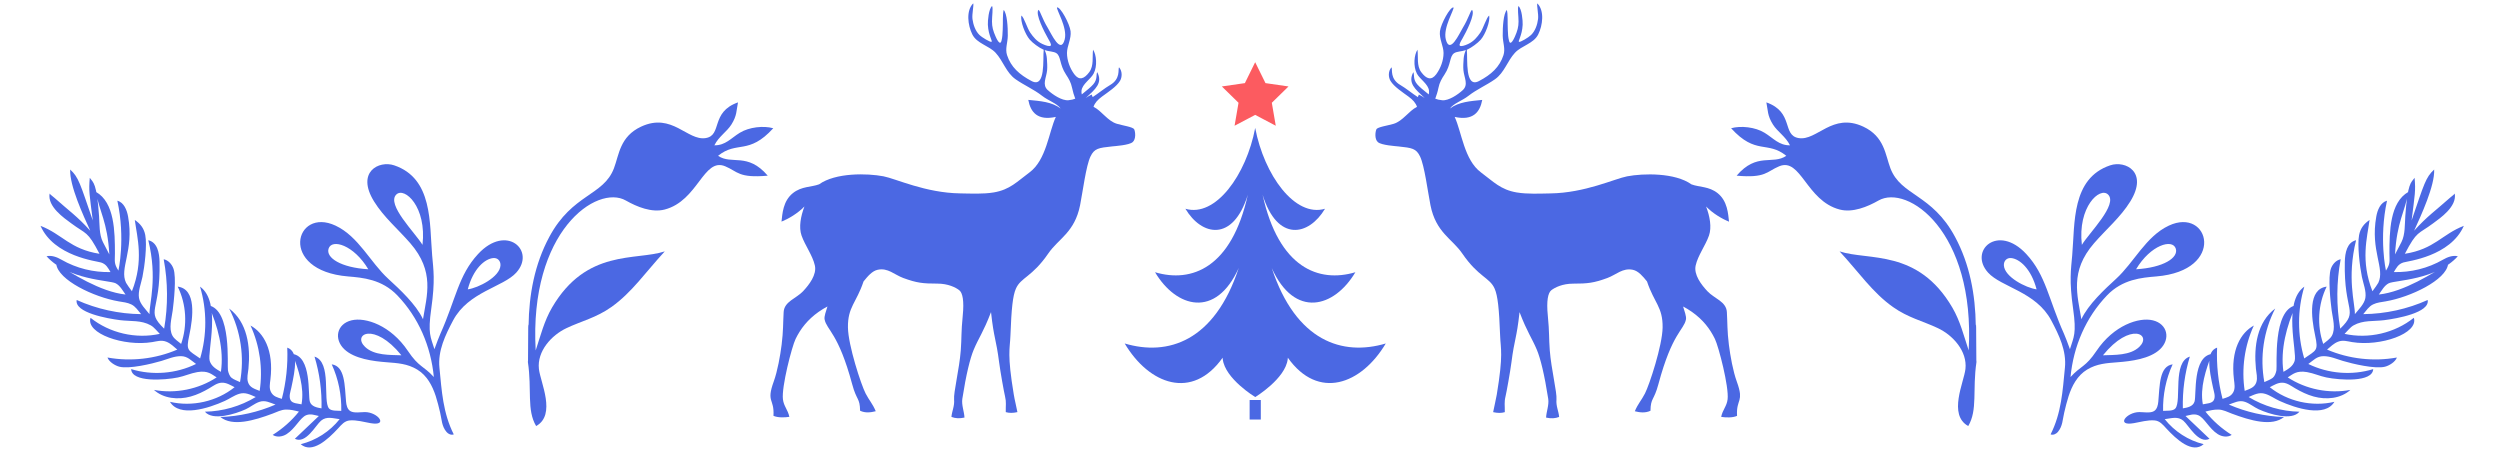 <svg width="403" height="75" viewBox="0 0 403 75" fill="none" xmlns="http://www.w3.org/2000/svg">
<g clip-path="url(#clip0_179_21729)">
<path d="M222.128 22.921C222.714 23.413 224.956 23.553 225.408 23.603C227.617 23.838 228.281 23.922 228.912 25.22C229.631 26.703 230.161 30.91 230.591 33.08C231.472 37.489 234.066 38.462 235.712 40.856C238.351 44.705 240.142 44.705 240.945 46.551C241.436 47.687 241.659 49.735 241.821 54.115C241.899 56.308 242.368 57.035 241.28 63.609C241.112 64.599 240.895 65.36 240.694 66.439C241.447 66.602 242.005 66.602 242.574 66.439C242.596 65.315 242.451 64.873 242.697 63.871C242.853 63.234 243.444 59.95 243.64 58.439C244.136 54.551 244.471 54.697 244.951 50.316C246.206 53.606 246.948 54.484 247.751 56.409C248.315 57.768 248.962 60.336 249.575 64.297C249.726 65.281 249.268 66.361 249.229 67.318C250.089 67.497 250.697 67.452 251.333 67.211C251.255 66.266 250.808 65.466 250.903 64.409C251.009 63.273 250.061 59.519 249.826 56.498C249.665 54.411 249.782 53.651 249.508 50.881C249.268 48.476 249.536 47.223 250.066 46.792C250.635 46.339 251.879 45.724 253.586 45.724C255.93 45.724 256.917 45.617 259.098 44.817C260.538 44.286 261.57 43.145 263.215 43.491C264.114 43.681 264.828 44.543 265.497 45.371C266.674 48.873 268.058 49.483 268.013 52.795C267.974 55.681 265.893 62.014 265.174 63.418C264.582 64.576 264.052 65.052 263.533 66.294C264.331 66.495 265.213 66.613 266.055 66.216C266.094 64.09 266.613 64.621 267.333 61.936C269.547 53.667 271.411 53.237 271.773 51.514C271.879 50.999 271.533 50.16 271.316 49.41C271.773 49.651 272.242 49.919 272.733 50.272C274.518 51.53 275.65 52.996 276.448 54.646C277.04 55.86 278.73 62.361 278.49 64.364C278.356 65.499 277.692 66.037 277.452 67.2C278.211 67.318 279.293 67.362 280.013 67.038C279.851 64.19 281.212 64.923 279.974 61.516C279.355 59.816 278.925 57.377 278.696 55.564C278.417 53.36 278.473 52.011 278.373 50.311C278.272 48.593 276.359 48.146 275.243 46.954C274.261 45.908 273.006 44.286 273.341 42.798C273.703 41.175 274.931 39.564 275.489 37.97C275.952 36.644 275.628 34.865 275.02 33.287C276.113 34.412 277.575 35.273 278.719 35.732C278.579 34.496 278.484 32.409 276.878 31.133C275.466 30.015 273.932 30.199 272.66 29.718C270.005 27.822 264.917 27.922 262.284 28.426C260.292 28.806 255.5 31.1 249.927 31.178C248.181 31.206 246.206 31.312 244.487 31.021C241.888 30.579 240.727 29.27 238.741 27.799C236.019 25.791 235.628 21.287 234.496 18.848C237.425 19.491 238.568 18.115 238.937 16.107C237.045 16.297 235.149 16.415 233.72 17.5C234.351 16.638 235.69 16.252 236.716 15.447C238.061 14.395 239.601 13.752 240.995 12.773C242.507 11.71 242.987 9.83 244.203 8.515C245.274 7.357 247.216 7.038 247.957 5.556C248.688 4.096 248.995 1.707 247.812 0.543C247.695 0.885 248.036 2.267 247.935 3.067C247.824 3.973 247.478 4.991 246.814 5.634C246.34 6.093 245.118 6.787 244.895 6.753C244.593 6.714 245.375 5.791 245.453 3.984C245.481 3.374 245.324 1.411 244.772 0.974C244.593 1.315 244.789 2.597 244.789 3.464C244.789 4.331 244.61 4.985 244.192 5.925C244.064 6.211 243.478 7.486 243.255 6.569C243.093 5.925 243.098 5.573 243.059 4.801C242.998 3.643 243.098 2.244 242.898 1.601C242.356 2.222 242.223 4.331 242.239 5.752C242.25 6.899 242.697 7.855 242.356 8.901C241.737 10.803 240.387 12.034 238.407 13.069C236.108 14.278 236.61 9.528 236.454 8.018C236.488 8.006 236.521 7.99 236.554 7.978C237.218 7.676 238.211 6.949 238.697 6.395C239.461 5.517 240.236 3.447 240.058 2.507C239.634 2.759 239.121 4.549 238.619 5.271C238.128 5.976 237.575 6.669 236.66 7.094C236.103 7.357 235.478 7.536 235.322 7.357C235.165 7.173 235.511 6.619 235.723 6.255C236.354 5.159 237.86 2.227 237.291 1.59C237.001 1.78 236.744 2.938 235.801 4.487C235.243 5.411 233.704 8.873 233.062 6.345C232.582 4.448 234.502 1.439 234.301 1.198C233.748 1.097 232.264 3.85 232.119 5.03C231.974 6.25 232.7 7.436 232.7 8.538C232.7 9.741 232.231 10.999 231.522 11.967C230.736 13.024 229.933 12.745 229.101 11.626C228.343 10.602 228.644 9.159 228.499 8.012C227.963 8.801 227.774 10.669 228.41 11.878C228.884 12.767 230.234 13.545 230.356 14.613C230.379 14.826 230.356 15.033 230.312 15.223C230.211 15.139 230.105 15.05 229.994 14.96C229.436 14.501 228.867 14.065 228.476 13.617C227.734 12.773 228.036 12.057 227.829 11.632C226.887 13.383 228.158 14.401 229.575 15.721C229.609 15.749 229.642 15.783 229.676 15.81C229.391 15.604 229.079 15.419 228.722 15.245C228.661 15.38 228.605 15.52 228.555 15.654C227.645 15.066 226.619 14.216 225.76 13.718C224.019 12.717 224.499 11.212 224.315 10.848C223.74 11.475 223.796 12.471 224.153 13.047C224.722 13.981 226.039 14.826 227.043 15.564C227.768 16.096 228.214 16.599 228.421 17.22C227.071 17.897 226.161 19.503 224.649 19.962C223.718 20.241 222.05 20.471 221.877 20.845C221.693 21.243 221.548 22.434 222.133 22.927L222.128 22.921ZM232.46 16.157C232.008 16.113 231.662 16.029 231.366 15.906C231.562 15.374 231.757 14.775 231.879 14.155C232.047 13.299 232.415 12.678 232.861 12.006C233.927 10.395 233.642 9.097 234.401 8.577C234.836 8.28 235.578 8.32 236.303 8.073C236.097 8.476 235.98 8.991 235.941 9.422C235.896 9.987 235.852 10.77 235.902 11.307C236.019 12.543 236.755 13.645 235.796 14.529C235.026 15.24 233.525 16.264 232.465 16.163L232.46 16.157Z" fill="#4B68E3"/>
<path d="M182.82 20.84C182.647 20.465 180.979 20.236 180.047 19.956C178.53 19.503 177.626 17.897 176.276 17.215C176.482 16.594 176.934 16.09 177.654 15.559C178.658 14.82 179.975 13.976 180.544 13.041C180.895 12.465 180.951 11.469 180.382 10.843C180.192 11.207 180.672 12.711 178.937 13.713C178.072 14.211 177.051 15.061 176.142 15.648C176.092 15.514 176.042 15.38 175.975 15.24C175.618 15.413 175.3 15.604 175.021 15.805C175.054 15.771 175.088 15.743 175.121 15.716C176.538 14.39 177.816 13.377 176.867 11.626C176.661 12.046 176.957 12.767 176.22 13.612C175.824 14.06 175.261 14.496 174.703 14.955C174.591 15.044 174.491 15.134 174.385 15.218C174.335 15.033 174.318 14.826 174.34 14.608C174.463 13.539 175.819 12.762 176.287 11.872C176.929 10.669 176.739 8.795 176.198 8.007C176.053 9.153 176.354 10.597 175.595 11.62C174.764 12.739 173.961 13.019 173.174 11.962C172.46 10.999 171.997 9.735 171.997 8.532C171.997 7.43 172.722 6.244 172.577 5.025C172.432 3.844 170.954 1.097 170.396 1.193C170.195 1.433 172.114 4.443 171.634 6.339C170.993 8.868 169.459 5.405 168.895 4.482C167.952 2.927 167.696 1.774 167.406 1.584C166.837 2.216 168.343 5.153 168.973 6.25C169.18 6.614 169.531 7.167 169.375 7.352C169.219 7.537 168.594 7.352 168.036 7.089C167.121 6.664 166.563 5.97 166.078 5.265C165.576 4.544 165.063 2.753 164.639 2.502C164.46 3.442 165.236 5.511 166 6.39C166.485 6.949 167.473 7.671 168.142 7.973C168.176 7.984 168.209 7.995 168.243 8.012C168.086 9.523 168.588 14.278 166.29 13.064C164.315 12.023 162.959 10.798 162.34 8.896C162 7.855 162.446 6.893 162.457 5.746C162.474 4.325 162.34 2.216 161.799 1.595C161.598 2.239 161.699 3.643 161.637 4.795C161.593 5.567 161.598 5.925 161.442 6.563C161.213 7.481 160.628 6.205 160.505 5.92C160.086 4.98 159.908 4.337 159.908 3.458C159.908 2.58 160.109 1.31 159.925 0.969C159.378 1.4 159.216 3.363 159.244 3.979C159.322 5.786 160.103 6.703 159.802 6.748C159.579 6.776 158.357 6.088 157.883 5.629C157.225 4.986 156.879 3.967 156.761 3.061C156.661 2.261 157.001 0.874 156.884 0.538C155.702 1.702 156.008 4.085 156.739 5.551C157.481 7.033 159.423 7.352 160.494 8.51C161.71 9.825 162.195 11.704 163.701 12.767C165.091 13.746 166.636 14.39 167.98 15.441C169.012 16.247 170.346 16.639 170.976 17.494C169.548 16.404 167.651 16.286 165.76 16.102C166.128 18.11 167.277 19.492 170.201 18.843C169.068 21.282 168.678 25.785 165.955 27.794C163.964 29.265 162.809 30.574 160.209 31.016C158.491 31.307 156.522 31.201 154.77 31.173C149.197 31.094 144.405 28.801 142.413 28.42C139.78 27.917 134.697 27.816 132.036 29.713C130.764 30.188 129.23 30.009 127.819 31.128C126.212 32.404 126.117 34.49 125.978 35.727C127.122 35.268 128.583 34.406 129.677 33.282C129.069 34.865 128.745 36.638 129.208 37.964C129.766 39.559 130.993 41.17 131.356 42.792C131.691 44.28 130.435 45.903 129.453 46.949C128.338 48.135 126.424 48.588 126.324 50.305C126.223 52.006 126.279 53.354 126 55.559C125.771 57.365 125.336 59.81 124.723 61.511C123.484 64.918 124.845 64.185 124.684 67.032C125.403 67.351 126.48 67.312 127.244 67.195C127.004 66.031 126.341 65.494 126.207 64.358C125.967 62.356 127.657 55.855 128.248 54.641C129.046 52.996 130.184 51.531 131.969 50.266C132.466 49.919 132.929 49.645 133.386 49.405C133.169 50.154 132.817 50.993 132.929 51.508C133.286 53.231 135.149 53.668 137.37 61.931C138.089 64.616 138.608 64.084 138.647 66.21C139.49 66.613 140.366 66.49 141.169 66.288C140.65 65.046 140.126 64.571 139.529 63.413C138.809 62.009 136.728 55.676 136.689 52.789C136.644 49.477 138.028 48.868 139.205 45.366C139.875 44.538 140.589 43.676 141.487 43.486C143.133 43.133 144.165 44.28 145.604 44.812C147.785 45.612 148.773 45.718 151.116 45.718C152.823 45.718 154.067 46.333 154.636 46.787C155.172 47.212 155.434 48.471 155.194 50.876C154.92 53.645 155.032 54.406 154.876 56.493C154.642 59.514 153.693 63.267 153.799 64.403C153.894 65.46 153.453 66.26 153.37 67.206C154.011 67.447 154.619 67.491 155.473 67.312C155.434 66.356 154.976 65.276 155.127 64.291C155.741 60.336 156.382 57.768 156.951 56.403C157.749 54.479 158.496 53.6 159.752 50.311C160.231 54.697 160.566 54.551 161.063 58.434C161.258 59.944 161.849 63.228 162.006 63.866C162.245 64.868 162.106 65.309 162.128 66.434C162.692 66.596 163.255 66.596 164.008 66.434C163.807 65.354 163.584 64.593 163.423 63.603C162.329 57.024 162.798 56.297 162.881 54.11C163.043 49.724 163.261 47.682 163.757 46.546C164.555 44.7 166.351 44.7 168.99 40.851C170.63 38.457 173.23 37.483 174.111 33.075C174.541 30.904 175.071 26.697 175.791 25.215C176.421 23.917 177.085 23.833 179.294 23.598C179.746 23.548 181.989 23.408 182.574 22.916C183.16 22.423 183.015 21.232 182.831 20.834L182.82 20.84ZM168.901 14.53C167.941 13.646 168.678 12.549 168.795 11.307C168.845 10.77 168.8 9.993 168.756 9.422C168.722 8.991 168.605 8.482 168.393 8.074C169.118 8.32 169.86 8.281 170.296 8.577C171.054 9.097 170.77 10.395 171.835 12.007C172.276 12.672 172.644 13.299 172.817 14.155C172.94 14.776 173.13 15.374 173.33 15.906C173.04 16.029 172.689 16.113 172.237 16.157C171.177 16.258 169.676 15.234 168.906 14.524L168.901 14.53Z" fill="#4B68E3"/>
<path d="M204.994 43.184C208.687 51.407 215.075 49.628 218.489 43.883C212.586 45.639 206.137 43.2 203.527 31.391C205.92 39.1 210.991 38.026 213.591 33.651C208.732 35.094 203.766 28.185 202.338 20.622C200.91 28.185 195.945 35.094 191.086 33.651C193.686 38.026 198.757 39.1 201.15 31.391C198.539 43.195 192.096 45.639 186.193 43.883C189.608 49.628 195.995 51.407 199.688 43.184C195.794 55.044 188.257 57.444 181.301 55.368C185.234 61.992 192.202 64.571 197.089 57.662C197.089 57.734 197.094 57.807 197.105 57.886C197.474 61.058 202.322 63.995 202.344 64.006C202.344 64.006 207.214 61.058 207.582 57.886C207.588 57.813 207.593 57.74 207.599 57.662C212.486 64.565 219.454 61.986 223.387 55.368C216.43 57.438 208.893 55.038 204.999 43.184H204.994ZM201.44 67.631H203.242V64.481H201.44V67.631Z" fill="#4B68E3"/>
<path d="M202.333 10.026L203.996 13.399L207.706 13.936L205.017 16.566L205.653 20.269L202.333 18.518L199.014 20.269L199.65 16.566L196.961 13.936L200.676 13.399L202.333 10.026Z" fill="#FC5B60"/>
</g>
<path d="M59.723 68.212C58.66 68.022 57.503 67.688 56.415 67.768C55.541 67.832 55.049 68.462 54.501 69.057C52.861 70.834 50.292 73.201 48.472 71.602C50.938 71.002 53.176 69.551 54.752 67.567C53.678 67.441 52.647 67.055 51.748 67.819C50.885 68.551 49.302 71.635 47.529 70.733C48.814 69.513 50.098 68.294 51.38 67.075L51.409 67.059C50.687 66.924 50.113 66.647 49.388 66.919C48.385 67.296 47.605 69.092 46.2 69.981C45.531 70.404 44.615 70.541 43.953 70.105C45.565 69.107 47 67.828 48.188 66.35C47.478 66.168 46.836 66.01 46.1 66.022C45.33 66.034 44.627 66.419 43.92 66.682C40.964 67.788 37.469 68.814 35.522 67.223C38.579 67.124 41.61 66.434 44.413 65.218C43.517 64.912 42.743 64.449 41.791 64.786C41 65.067 40.354 65.634 39.596 65.98C37.895 66.755 34.271 67.879 33.03 66.365C35.908 66.316 38.766 65.486 41.226 63.998C40.313 63.617 39.554 63.179 38.552 63.487C37.729 63.74 37.032 64.268 36.256 64.621C33.582 65.841 28.913 67.31 27.397 64.773C30.986 65.617 34.94 64.717 37.816 62.417C37.154 62.081 36.499 61.652 35.725 61.691C34.986 61.73 34.358 62.222 33.747 62.582C32.802 63.139 31.803 63.623 30.739 63.919C28.723 64.481 26.362 64.267 24.817 62.852C28.279 63.505 31.977 62.757 34.923 60.834C34.115 60.353 33.549 59.684 31.804 59.984C30.738 60.167 29.744 60.632 28.686 60.847C26.554 61.281 21.235 61.676 21.142 59.5C24.568 60.557 28.388 60.246 31.604 58.671C30.788 58.095 30.234 57.423 29.173 57.413C28.069 57.404 27.056 57.876 26.02 58.184C24.465 58.647 20.805 59.522 19.229 59.11C18.522 58.925 17.566 58.323 17.324 57.631C21.094 58.312 25.062 57.863 28.581 56.354C28.007 55.876 27.514 55.36 26.815 55.086C26.023 54.775 25.344 55.014 24.537 55.147C19.997 55.897 13.784 53.763 14.595 51.231C17.679 53.701 21.903 54.673 25.76 53.819C25.306 53.379 24.86 52.761 24.309 52.449C22.776 51.581 21.054 51.823 19.371 51.611C17.318 51.352 11.978 50.406 12.362 48.358C15.618 49.824 19.179 50.603 22.748 50.638C22.257 50.07 21.857 49.403 21.164 49.07C20.531 48.762 19.82 48.695 19.134 48.579C15.147 47.903 9.349 45.141 9.067 42.551C11.6 44.041 16.091 47.025 20.235 47.478C19.767 46.838 19.367 46.033 18.634 45.662C17.66 45.169 10.989 45.166 7.502 41.308C8.321 41.117 9.173 41.442 9.9 41.861C12.343 43.271 15.104 43.925 17.816 43.857C17.38 43.142 17.119 42.581 16.284 42.312C15.599 42.092 8.713 41.354 6.532 36.406C10.042 37.75 11.267 40.163 16.039 40.911C14.059 37.122 13.951 37.844 11.471 35.992C10.36 35.163 7.609 33.319 8 31.179C7.981 31.277 8.664 31.787 8.757 31.871C11.053 33.929 12.438 34.846 14.548 37.193C13.44 34.756 11.197 29.936 11.315 27.329C12.691 28.597 12.912 29.59 14.955 35.539C14.416 31.26 14.284 30.805 14.473 28.665C15.045 29.466 15.589 29.437 15.969 34.823C16.063 36.132 15.967 37.793 16.586 39.013C16.925 39.682 17.269 40.352 17.624 41.013C17.33 35.726 16.02 34.167 15.465 30.933C18.473 32.619 18.525 37.372 18.526 40.854C18.527 42.077 18.333 42.452 19.088 43.623C19.088 43.623 20.251 38.476 18.917 32.353C19.972 32.632 20.458 33.842 20.648 34.913C21.633 40.431 19.202 43.262 20.317 45.582C20.417 45.791 20.942 46.517 21.265 46.947C23.215 41.996 22.113 38.321 21.729 35.457C22.632 36.063 23.21 36.818 23.415 37.885C23.73 39.522 23.31 42.952 22.964 44.639C22.75 45.691 22.224 46.953 22.408 48.039C22.574 49.016 23.507 49.894 24.098 50.641C24.06 48.893 25.417 44.859 23.902 38.719C25.372 39.075 25.689 40.735 25.72 42.242C25.891 50.428 23.394 49.982 26.459 52.98C27.098 49.286 27.08 45.477 26.387 41.79C27.133 41.94 27.702 42.588 27.96 43.303C28.459 44.685 28.023 48.63 27.837 50.053C27.672 51.307 27.159 52.956 27.807 54.126C28.1 54.654 28.735 55.053 29.199 55.44C30.231 52.447 30.046 49.047 28.645 46.204C31.68 46.586 31.137 51.138 30.505 54.077C29.964 56.594 30.292 56.399 32.259 57.783C33.37 54.031 33.376 49.954 32.244 46.206C35.75 48.691 33.363 56.815 33.806 58.185C34.097 59.076 34.854 59.497 35.611 59.94C36.133 56.352 35.1 52.532 33.614 49.221C37.373 49.935 36.597 58.901 36.744 59.697C36.82 60.099 36.997 60.626 37.326 60.897C37.687 61.196 38.269 61.386 38.691 61.592C39.429 57.591 38.817 53.349 36.938 49.734C39.861 51.927 40.404 55.831 40.049 59.433C39.981 60.139 39.758 60.899 39.974 61.598C40.245 62.485 41.078 62.698 41.857 63.011C42.396 59.455 41.889 55.744 40.382 52.475C42.447 53.606 44.167 56.359 43.59 61.181C43.511 61.852 43.355 62.609 43.703 63.233C44.09 63.93 44.717 64.07 45.431 64.295C46.126 61.606 46.425 58.814 46.305 56.037C48.139 56.679 47.619 59.449 46.953 62.538C46.824 63.144 46.533 63.876 46.823 64.477C47.105 65.063 48.042 65.042 48.607 65.178C49.09 62.492 48.131 59.606 47.147 57.056C50.257 57.464 49.624 63.639 49.938 64.716C50.175 65.53 51.096 65.71 51.828 65.829C51.898 63.011 51.52 60.182 50.7 57.482C53.527 58.365 51.999 64.568 53.026 65.831C53.412 66.307 54.445 66.18 55.013 66.234C55.073 63.659 54.547 61.073 53.474 58.73C55.629 59.033 55.551 62.12 55.785 64.745C55.834 65.279 55.972 65.967 56.476 66.27C57.088 66.639 58.162 66.423 58.842 66.427C60.942 66.438 62.69 68.74 59.72 68.211L59.723 68.212Z" fill="#4B68E3"/>
<path d="M86.873 59.481C86.555 56.622 88.882 54.042 91.318 52.896C93.728 51.752 96.107 51.228 98.564 49.486C101.858 47.153 104.049 43.891 107.162 40.521C102.531 42.059 94.543 40.067 88.988 49.577C87.726 51.736 87.135 54.119 86.353 56.492C85.265 37.199 96.255 29.68 100.883 32.321C102.667 33.338 105.059 34.322 107.148 33.775C112.549 32.361 113.391 25.338 116.902 26.805C118.936 27.653 119.042 28.743 123.758 28.318C120.497 24.502 117.939 26.624 115.753 25.116C118.815 22.638 120.661 25.057 124.649 20.672C123.095 20.236 120.775 20.469 119.249 21.407C117.838 22.271 116.943 23.447 115.158 23.426C115.845 22.014 117.17 21.245 117.909 20.063C118.819 18.609 118.692 17.846 118.965 16.503C114.492 18.072 116.467 21.808 113.767 22.257C110.799 22.748 108.344 18.088 103.351 20.41C99.908 22.015 99.799 24.954 98.964 27.139C97.266 31.588 92.284 31.221 88.547 38.19C86.174 42.608 85.27 47.5 85.207 52.493C85.197 52.423 85.18 52.353 85.17 52.283C85.16 52.469 85.156 52.655 85.149 52.816C85.138 54.571 85.128 56.32 85.117 58.075C85.119 58.162 85.107 58.26 85.096 58.352C85.768 62.88 84.876 66.061 86.424 68.681C89.706 66.858 87.118 61.646 86.873 59.481Z" fill="#4B68E3"/>
<path d="M69.517 49.793C70.175 45.153 69.863 43.51 69.662 41.141C69.217 35.972 69.793 28.757 63.542 26.652C61.087 25.825 57.358 27.712 60.298 32.473C61.863 35.009 64.196 36.966 66.139 39.207C70.108 43.782 68.807 47.607 68.188 51.459C67.069 49.067 64.444 46.644 62.604 44.958C59.684 42.291 57.815 38.124 54.091 36.372C47.537 33.293 44.77 43.619 56.105 44.562C58.47 44.76 61.556 45.013 64.05 47.615C67.459 51.172 69.461 55.801 69.934 60.776C68.248 58.927 67.534 59.222 65.753 56.57C62.99 52.453 58.919 51.087 56.661 51.638C54.276 52.22 53.788 54.655 55.498 56.294C57.13 57.855 60.18 58.232 62.328 58.395C64.109 58.535 65.682 58.616 67.27 59.583C68.839 60.539 69.694 62.174 70.242 63.851C70.525 64.717 70.734 65.61 70.947 66.496C71.219 67.622 71.188 68.698 71.98 69.634C72.26 69.968 72.737 70.177 73.146 70.026C71.397 66.55 71.211 63.036 70.837 59.273C70.565 56.531 71.787 54.018 73.044 51.646C75.503 47.017 81.111 46.291 83.228 43.941C86.408 40.415 81.651 35.995 77.06 40.955C73.891 44.372 73.485 48.232 70.987 53.809C70.888 54.03 70.261 55.584 70.029 56.29C69.406 54.267 68.949 53.805 69.517 49.785L69.517 49.793ZM63.889 31.355C65.201 30.081 68.815 33.335 68.106 39.471C66.939 37.533 62.237 32.955 63.889 31.355ZM52.964 40.089C53.48 38.426 57.043 39.491 59.368 43.405C54.938 43.141 52.511 41.541 52.964 40.089ZM58.848 55.917C56.739 53.89 60.294 51.824 64.708 57.273C62.88 57.199 60.318 57.331 58.848 55.917ZM79.511 41.599C80.213 41.533 80.713 42.057 80.678 42.776C80.587 44.648 77.091 46.415 75.405 46.644C76.276 43.331 78.14 41.724 79.511 41.599Z" fill="#4B68E3"/>
<path d="M343.98 68.212C345.043 68.022 346.201 67.688 347.288 67.768C348.162 67.832 348.654 68.462 349.202 69.057C350.842 70.834 353.411 73.201 355.231 71.602C352.765 71.002 350.527 69.551 348.952 67.567C350.025 67.441 351.056 67.055 351.955 67.819C352.818 68.551 354.401 71.635 356.174 70.733C354.89 69.513 353.605 68.294 352.323 67.075L352.294 67.059C353.016 66.924 353.59 66.647 354.315 66.919C355.318 67.296 356.098 69.092 357.503 69.981C358.172 70.404 359.088 70.541 359.75 70.105C358.138 69.107 356.703 67.828 355.515 66.35C356.225 66.168 356.867 66.01 357.603 66.022C358.373 66.034 359.076 66.419 359.783 66.682C362.739 67.788 366.234 68.814 368.181 67.223C365.124 67.124 362.093 66.434 359.29 65.218C360.186 64.912 360.96 64.449 361.912 64.786C362.703 65.067 363.349 65.634 364.107 65.98C365.808 66.755 369.432 67.879 370.673 66.365C367.795 66.316 364.937 65.486 362.477 63.998C363.39 63.617 364.149 63.179 365.151 63.487C365.975 63.74 366.671 64.268 367.447 64.621C370.121 65.841 374.791 67.31 376.306 64.773C372.717 65.617 368.763 64.717 365.887 62.417C366.549 62.081 367.204 61.652 367.978 61.691C368.718 61.73 369.345 62.222 369.956 62.582C370.901 63.139 371.9 63.623 372.964 63.919C374.98 64.481 377.341 64.267 378.886 62.852C375.424 63.505 371.726 62.757 368.78 60.834C369.588 60.353 370.154 59.684 371.899 59.984C372.965 60.167 373.96 60.632 375.017 60.847C377.149 61.281 382.468 61.676 382.561 59.5C379.135 60.557 375.315 60.246 372.099 58.671C372.915 58.095 373.47 57.423 374.53 57.413C375.634 57.404 376.647 57.876 377.683 58.184C379.238 58.647 382.898 59.522 384.474 59.11C385.181 58.925 386.137 58.323 386.379 57.631C382.609 58.312 378.641 57.863 375.122 56.354C375.696 55.876 376.189 55.36 376.888 55.086C377.68 54.775 378.359 55.014 379.166 55.147C383.706 55.897 389.919 53.763 389.109 51.231C386.025 53.701 381.8 54.673 377.943 53.819C378.397 53.379 378.843 52.761 379.394 52.449C380.927 51.581 382.649 51.823 384.332 51.611C386.385 51.352 391.725 50.406 391.341 48.358C388.085 49.824 384.524 50.603 380.955 50.638C381.446 50.07 381.847 49.403 382.539 49.07C383.172 48.762 383.883 48.695 384.569 48.579C388.556 47.903 394.354 45.141 394.636 42.551C392.103 44.041 387.612 47.025 383.468 47.478C383.936 46.838 384.336 46.033 385.069 45.662C386.044 45.169 392.714 45.166 396.201 41.308C395.382 41.117 394.53 41.442 393.803 41.861C391.36 43.271 388.599 43.925 385.887 43.857C386.323 43.142 386.584 42.581 387.42 42.312C388.104 42.092 394.99 41.354 397.171 36.406C393.661 37.75 392.436 40.163 387.664 40.911C389.644 37.122 389.752 37.844 392.232 35.992C393.343 35.163 396.094 33.319 395.704 31.179C395.722 31.277 395.039 31.787 394.947 31.871C392.65 33.929 391.265 34.846 389.155 37.193C390.263 34.756 392.506 29.936 392.388 27.329C391.012 28.597 390.792 29.59 388.748 35.539C389.287 31.26 389.419 30.805 389.231 28.665C388.658 29.466 388.114 29.437 387.734 34.823C387.641 36.132 387.736 37.793 387.118 39.013C386.778 39.682 386.434 40.352 386.079 41.013C386.373 35.726 387.683 34.167 388.238 30.933C385.23 32.619 385.178 37.372 385.177 40.854C385.176 42.077 385.37 42.452 384.615 43.623C384.615 43.623 383.452 38.476 384.786 32.353C383.731 32.632 383.245 33.842 383.055 34.913C382.07 40.431 384.501 43.262 383.386 45.582C383.286 45.791 382.761 46.517 382.438 46.947C380.488 41.996 381.59 38.321 381.974 35.457C381.071 36.063 380.493 36.818 380.288 37.885C379.974 39.522 380.394 42.952 380.739 44.639C380.953 45.691 381.48 46.953 381.296 48.039C381.129 49.016 380.196 49.894 379.605 50.641C379.643 48.893 378.286 44.859 379.801 38.719C378.331 39.075 378.014 40.735 377.983 42.242C377.812 50.428 380.309 49.982 377.245 52.98C376.605 49.286 376.623 45.477 377.316 41.79C376.57 41.94 376.001 42.588 375.743 43.303C375.244 44.685 375.68 48.63 375.866 50.053C376.031 51.307 376.544 52.956 375.896 54.126C375.603 54.654 374.968 55.053 374.504 55.44C373.472 52.447 373.657 49.047 375.059 46.204C372.023 46.586 372.566 51.138 373.198 54.077C373.739 56.594 373.412 56.399 371.444 57.783C370.333 54.031 370.327 49.954 371.459 46.206C367.953 48.691 370.34 56.815 369.897 58.185C369.607 59.076 368.849 59.497 368.092 59.94C367.57 56.352 368.604 52.532 370.089 49.221C366.33 49.935 367.106 58.901 366.959 59.697C366.883 60.099 366.706 60.626 366.377 60.897C366.016 61.196 365.434 61.386 365.012 61.592C364.274 57.591 364.886 53.349 366.765 49.734C363.842 51.927 363.3 55.831 363.654 59.433C363.722 60.139 363.945 60.899 363.729 61.598C363.458 62.485 362.625 62.698 361.847 63.011C361.307 59.455 361.814 55.744 363.321 52.475C361.256 53.606 359.536 56.359 360.113 61.181C360.192 61.852 360.348 62.609 360 63.233C359.613 63.93 358.986 64.07 358.272 64.295C357.578 61.606 357.278 58.814 357.398 56.037C355.564 56.679 356.084 59.449 356.75 62.538C356.879 63.144 357.17 63.876 356.881 64.477C356.598 65.063 355.661 65.042 355.097 65.178C354.613 62.492 355.572 59.606 356.556 57.056C353.446 57.464 354.079 63.639 353.765 64.716C353.528 65.53 352.607 65.71 351.875 65.829C351.805 63.011 352.183 60.182 353.003 57.482C350.176 58.365 351.704 64.568 350.678 65.831C350.291 66.307 349.258 66.18 348.69 66.234C348.63 63.659 349.156 61.073 350.23 58.73C348.074 59.033 348.152 62.12 347.918 64.745C347.869 65.279 347.731 65.967 347.227 66.27C346.615 66.639 345.541 66.423 344.861 66.427C342.761 66.438 341.014 68.74 343.983 68.211L343.98 68.212Z" fill="#4B68E3"/>
<path d="M316.83 59.481C317.148 56.622 314.821 54.042 312.385 52.896C309.975 51.752 307.596 51.228 305.139 49.486C301.845 47.153 299.654 43.891 296.541 40.521C301.172 42.059 309.16 40.067 314.715 49.577C315.977 51.736 316.568 54.119 317.35 56.492C318.438 37.199 307.448 29.68 302.82 32.321C301.036 33.338 298.644 34.322 296.555 33.775C291.154 32.361 290.312 25.338 286.801 26.805C284.767 27.653 284.661 28.743 279.945 28.318C283.206 24.502 285.764 26.624 287.95 25.116C284.888 22.638 283.042 25.057 279.054 20.672C280.608 20.236 282.928 20.469 284.454 21.407C285.865 22.271 286.76 23.447 288.545 23.426C287.859 22.014 286.533 21.245 285.794 20.063C284.885 18.609 285.011 17.846 284.738 16.503C289.211 18.072 287.236 21.808 289.937 22.257C292.904 22.748 295.359 18.088 300.352 20.41C303.795 22.015 303.905 24.954 304.739 27.139C306.437 31.588 311.419 31.221 315.156 38.19C317.529 42.608 318.433 47.5 318.496 52.493C318.507 52.423 318.523 52.353 318.533 52.283C318.543 52.469 318.547 52.655 318.554 52.816C318.565 54.571 318.575 56.32 318.586 58.075C318.584 58.162 318.596 58.26 318.607 58.352C317.935 62.88 318.827 66.061 317.279 68.681C313.997 66.858 316.586 61.646 316.83 59.481Z" fill="#4B68E3"/>
<path d="M334.187 49.793C333.528 45.153 333.84 43.51 334.041 41.141C334.486 35.972 333.911 28.757 340.161 26.652C342.617 25.825 346.345 27.712 343.405 32.473C341.84 35.009 339.507 36.966 337.564 39.207C333.595 43.782 334.896 47.607 335.515 51.459C336.634 49.067 339.259 46.644 341.099 44.958C344.02 42.291 345.888 38.124 349.612 36.372C356.166 33.293 358.933 43.619 347.598 44.562C345.234 44.76 342.148 45.013 339.653 47.615C336.244 51.172 334.242 55.801 333.769 60.776C335.456 58.927 336.169 59.222 337.95 56.57C340.713 52.453 344.784 51.087 347.042 51.638C349.427 52.22 349.916 54.655 348.205 56.294C346.573 57.855 343.523 58.232 341.375 58.395C339.594 58.535 338.021 58.616 336.433 59.583C334.864 60.539 334.009 62.174 333.461 63.851C333.178 64.717 332.969 65.61 332.756 66.496C332.484 67.622 332.515 68.698 331.723 69.634C331.444 69.968 330.967 70.177 330.557 70.026C332.307 66.55 332.492 63.036 332.866 59.273C333.138 56.531 331.916 54.018 330.659 51.646C328.2 47.017 322.592 46.291 320.475 43.941C317.295 40.415 322.052 35.995 326.643 40.955C329.812 44.372 330.218 48.232 332.717 53.809C332.815 54.03 333.442 55.584 333.674 56.29C334.297 54.267 334.754 53.805 334.187 49.785L334.187 49.793ZM339.814 31.355C338.502 30.081 334.888 33.335 335.597 39.471C336.764 37.533 341.466 32.955 339.814 31.355ZM350.739 40.089C350.223 38.426 346.66 39.491 344.335 43.405C348.765 43.141 351.192 41.541 350.739 40.089ZM344.855 55.917C346.964 53.89 343.409 51.824 338.995 57.273C340.823 57.199 343.385 57.331 344.855 55.917ZM324.192 41.599C323.49 41.533 322.99 42.057 323.025 42.776C323.116 44.648 326.612 46.415 328.298 46.644C327.428 43.331 325.563 41.724 324.192 41.599Z" fill="#4B68E3"/>
<defs>
<clipPath id="clip0_179_21729">
<rect width="156.283" height="67.088" fill="white" transform="translate(124.203 0.543)"/>
</clipPath>
</defs>
</svg>
